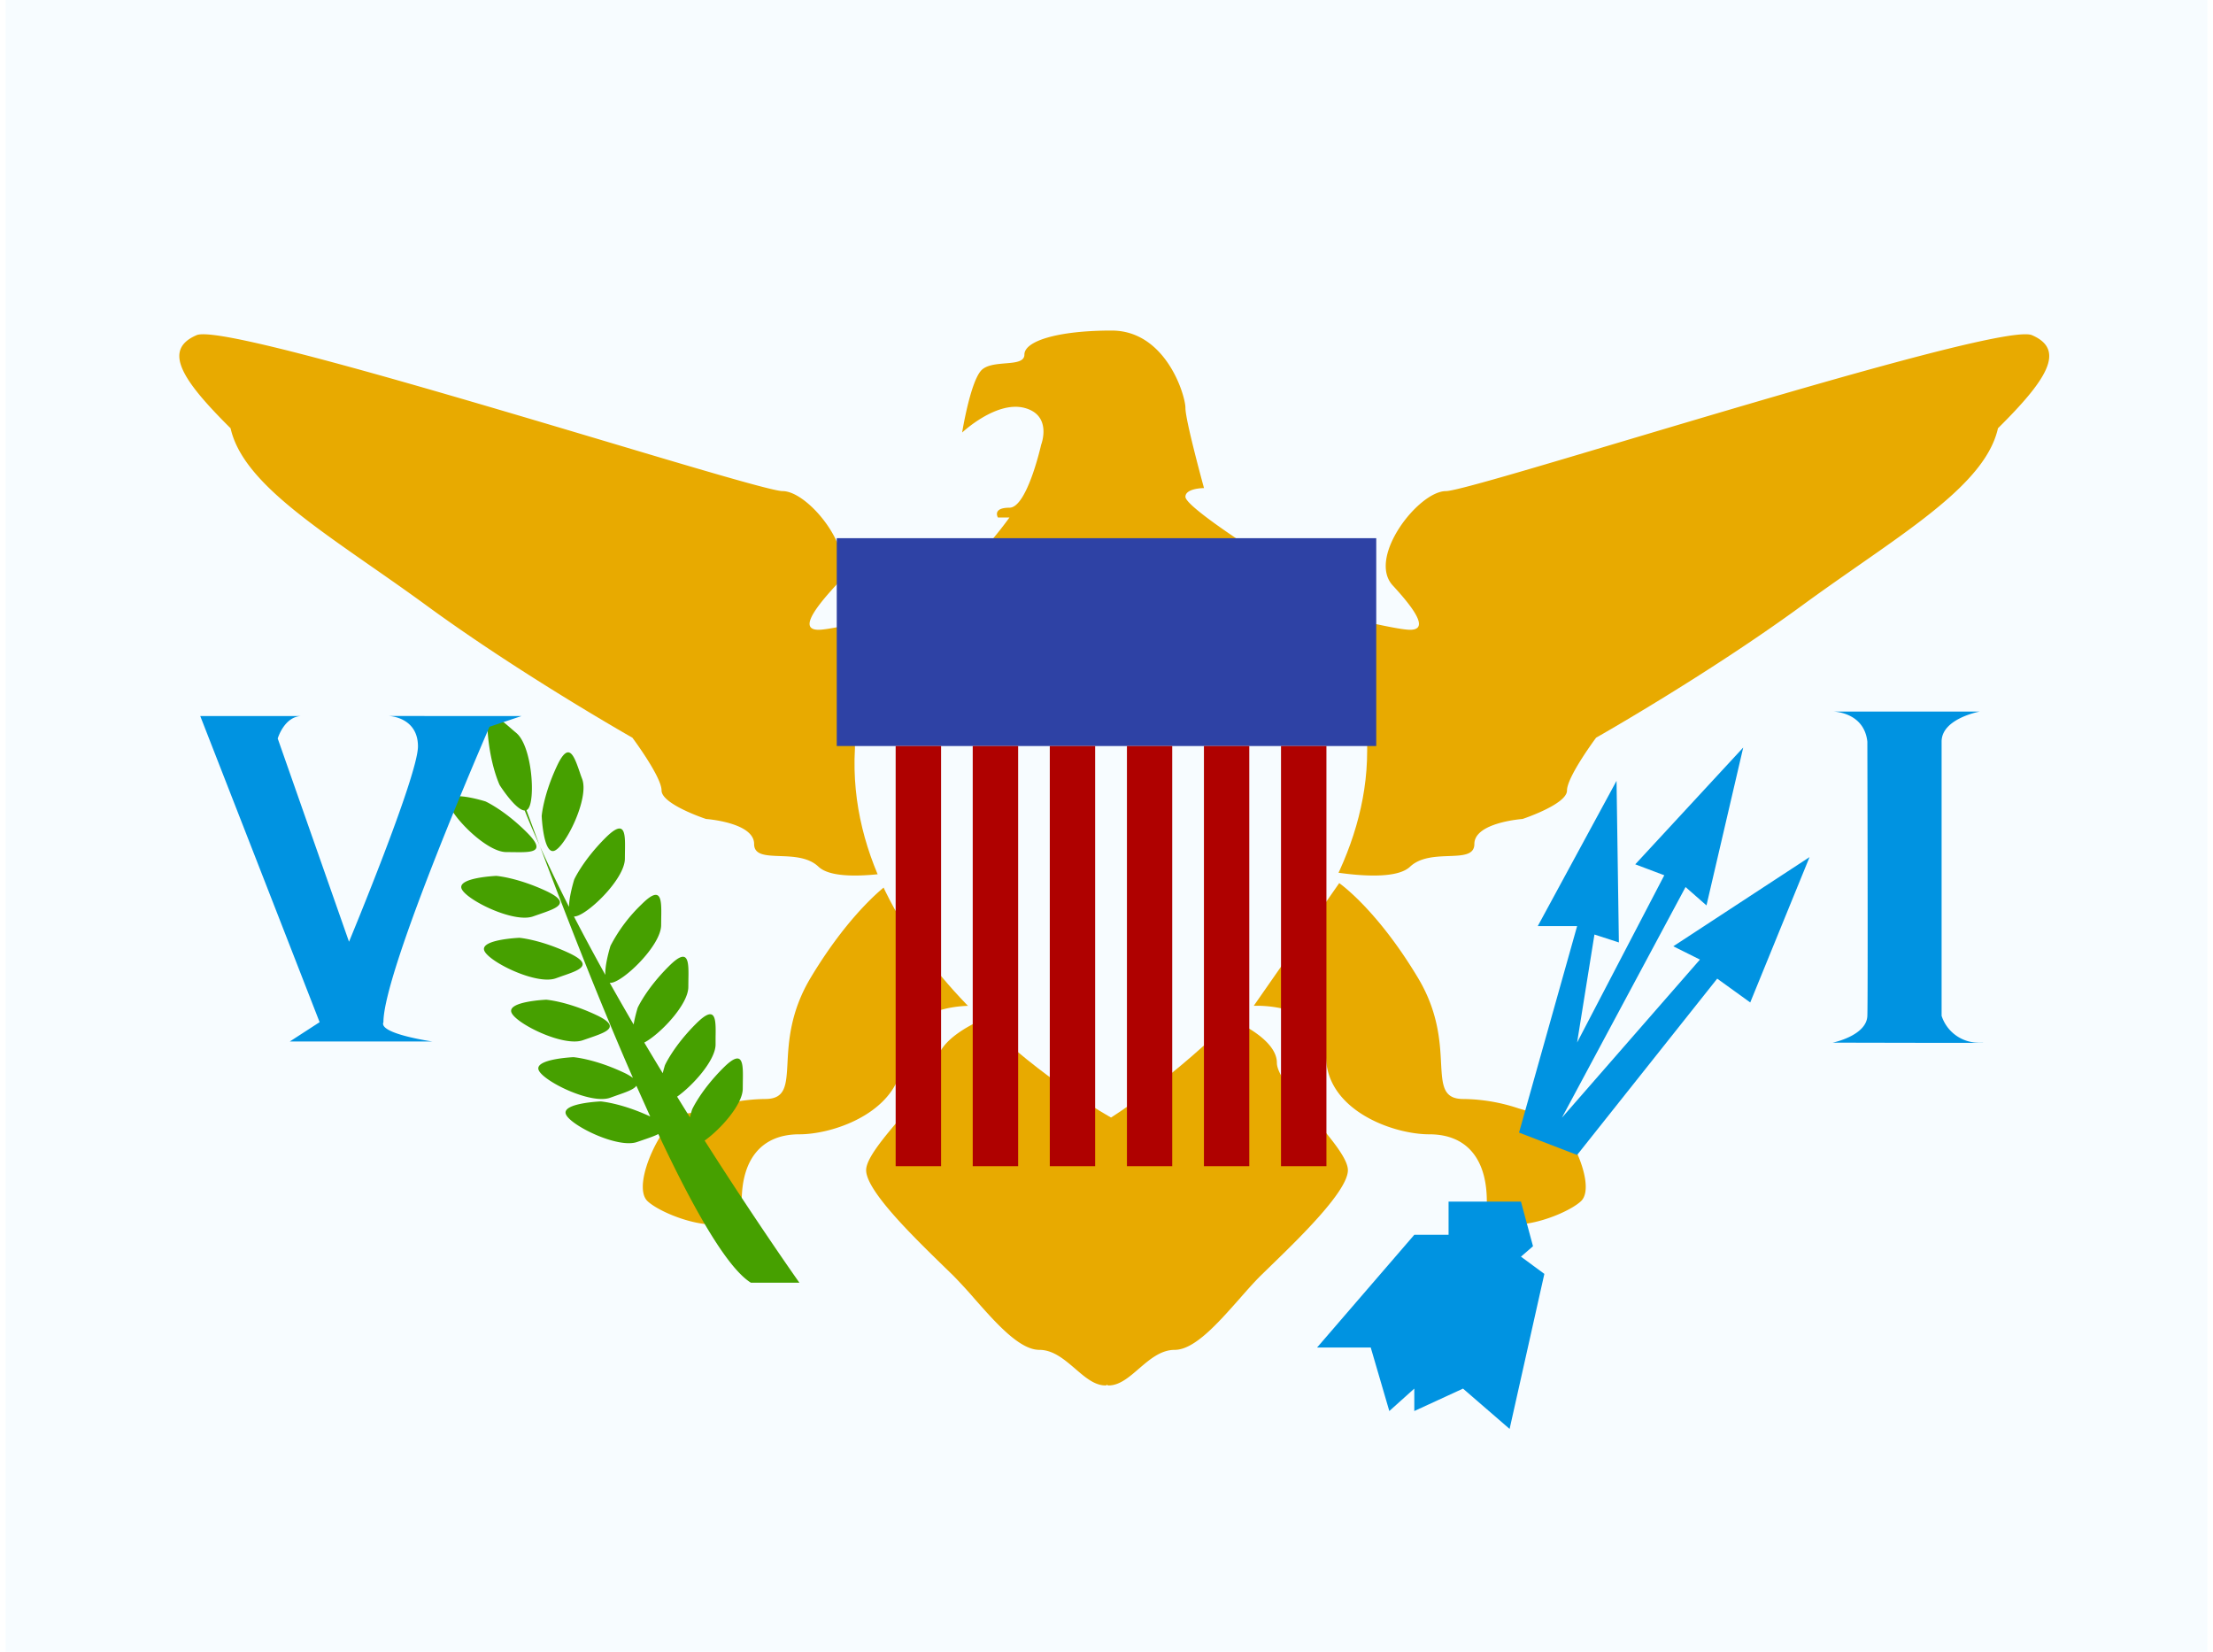<svg xmlns="http://www.w3.org/2000/svg" xmlns:xlink="http://www.w3.org/1999/xlink" aria-hidden="true" role="img" class="iconify iconify--flagpack" width="1.34em" height="1em" preserveAspectRatio="xMidYMid meet" viewBox="0 0 32 24"><g fill="none" fill-rule="evenodd" clip-rule="evenodd"><path fill="#F7FCFF" d="M0 0v24h32V0H0z"></path><path fill="#E8AA00" d="M17.602 8.215c.242.138.388.49.388.49h-4.088l.282-.49s-.282-.128-.14-.128c.141 0 .546-.568.546-.568h-.168s-.087-.142.168-.142c.256 0 .46-.914.46-.914s.168-.428-.242-.536c-.411-.108-.906.358-.906.358s.12-.745.282-.907c.075-.075.215-.087.343-.098c.148-.012.28-.023.28-.128c0-.196.482-.349 1.268-.349c.787 0 1.072.94 1.072 1.124c0 .185.27 1.165.27 1.165s-.27 0-.27.127c0 .126.843.673.843.673s-.63.185-.387.323zM2.777 4.87c.314-.135 3.501.815 5.889 1.526c1.373.41 2.481.74 2.627.74c.398 0 1.148.965.773 1.371c-.375.406-.502.644-.25.644c.25 0 1.516-.329 1.516-.329v3.772s-1.213.288-1.517 0c-.147-.14-.37-.148-.563-.155c-.205-.008-.373-.014-.373-.176c0-.313-.699-.363-.699-.363s-.646-.213-.646-.414c0-.2-.424-.767-.424-.767s-1.612-.913-2.984-1.915c-.277-.203-.55-.393-.813-.576c-1.035-.721-1.888-1.316-2.042-2.005c-.716-.71-.988-1.141-.494-1.353zm10.067 7.962s-.543.374-1.144 1.376c-.295.493-.32.927-.336 1.24c-.018.325-.029.521-.325.521a2.6 2.6 0 0 0-.8.136a1.35 1.35 0 0 1-.369.076c-.274 0-.8 1.035-.537 1.275s1.366.621 1.366 0s.296-.974.835-.974c.539 0 1.502-.357 1.502-1.14c0-.783 1.05-.727 1.05-.727l-1.242-1.783zM23.56 6.396c2.388-.711 5.575-1.661 5.889-1.526c.494.212.222.644-.494 1.353c-.154.69-1.007 1.284-2.043 2.005c-.262.183-.535.373-.812.576c-1.372 1.002-2.985 1.915-2.985 1.915s-.423.567-.423.768c0 .2-.646.413-.646.413s-.7.05-.7.363c0 .162-.167.168-.372.176c-.192.007-.416.016-.563.155c-.304.288-1.517 0-1.517 0V8.822s1.266.329 1.517.329c.25 0 .124-.238-.251-.644s.375-1.371.773-1.371c.146 0 1.254-.33 2.627-.74zm-4.178 6.436s.543.374 1.144 1.376c.296.493.32.927.336 1.24c.018.325.029.521.325.521a2.6 2.6 0 0 1 .8.136c.14.041.257.076.369.076c.274 0 .8 1.035.537 1.275s-1.366.621-1.366 0s-.296-.974-.835-.974c-.54 0-1.502-.357-1.502-1.14c0-.783-1.05-.727-1.05-.727l1.242-1.783zm-5.842 2.61c0-.345.61-.605.61-.605l1.834-.774l.024.465l.023-.465l1.835.774s.61.26.61.605c0 .173.258.479.517.784c.258.303.515.606.515.777c0 .3-.696.978-1.117 1.386l-.154.15c-.096.096-.2.214-.308.337c-.31.35-.651.738-.938.738c-.202 0-.365.14-.522.275c-.143.124-.281.242-.438.242a.032.032 0 0 1-.023-.01a.036.036 0 0 1-.024.01c-.157 0-.294-.118-.438-.242c-.157-.134-.32-.275-.522-.275c-.287 0-.629-.388-.938-.738a7.354 7.354 0 0 0-.308-.336l-.154-.15c-.42-.41-1.117-1.086-1.117-1.387c0-.17.257-.474.515-.777c.259-.305.518-.61.518-.784z"></path><path fill="#46A000" d="M7.01 10.673c.04.463.172.736.172.736s.231.364.363.368c.067.168.14.34.22.514c.36.96.85 2.222 1.353 3.371a.806.806 0 0 0-.142-.081c-.421-.197-.723-.22-.723-.22s-.564.025-.506.185c.059.16.758.507 1.042.404l.095-.034c.13-.045.25-.086.284-.14l.201.447c-.42-.196-.72-.219-.72-.219s-.565.024-.506.184c.058.16.757.508 1.04.404l.096-.033c.079-.027.154-.053.208-.081c.507 1.08.996 1.943 1.345 2.16h.705s-.61-.86-1.377-2.065c.232-.164.554-.526.554-.754l.001-.101c.005-.266.008-.493-.284-.201c-.329.328-.453.604-.453.604s-.015.047-.032.114a54.07 54.07 0 0 1-.186-.3c.231-.163.559-.53.559-.759v-.101c.005-.266.009-.492-.283-.201c-.329.328-.453.604-.453.604s-.015.048-.032.116a47.68 47.68 0 0 1-.268-.445c.227-.12.64-.55.64-.808l.001-.101c.005-.266.009-.493-.283-.201c-.33.328-.454.604-.454.604s-.037.117-.059.243a40.14 40.14 0 0 1-.347-.605h.011c.17 0 .736-.538.736-.84l.001-.1c.005-.267.008-.493-.284-.202a2.295 2.295 0 0 0-.453.604s-.084.265-.075.423c-.157-.283-.31-.567-.456-.849h.004c.17 0 .736-.538.736-.84l.001-.1c.005-.267.008-.493-.284-.202c-.328.328-.453.604-.453.604s-.075.239-.076.398a20.43 20.43 0 0 1-.425-.886c-.07-.185-.134-.359-.193-.519a.062.062 0 0 0 .023-.018c.11-.13.06-.909-.17-1.103a5.56 5.56 0 0 1-.077-.066c-.201-.174-.372-.323-.337.088zm.782 1.184s.023-.302.22-.723c.174-.374.248-.16.335.092c.01.031.022.064.034.095c.103.284-.245.983-.405 1.041c-.16.059-.184-.505-.184-.505zm.788 2.889c-.42-.197-.722-.22-.722-.22s-.564.024-.506.184c.058.16.757.508 1.041.404l.096-.033c.251-.087.465-.16.091-.335zm-1.118-1.12s.302.023.723.22c.374.175.16.249-.092.335l-.095.034c-.284.103-.983-.244-1.041-.404c-.058-.16.505-.184.505-.184zm.394-.68c-.421-.196-.723-.219-.723-.219s-.564.024-.506.184c.059.16.758.508 1.042.404l.095-.033c.251-.087.465-.16.092-.336zm-.881-1.301s.276.124.604.453c.292.292.065.288-.2.284l-.102-.001c-.302 0-.84-.566-.84-.736c0-.17.538 0 .538 0z"></path><path fill="#0093E1" d="M28.692 10.339h-2.138s.454 0 .503.437c0 0 .01 3.694 0 3.984c-.01.29-.503.39-.503.39s2.593.007 2.138 0a.564.564 0 0 1-.556-.39v-3.984c0-.337.556-.437.556-.437zM4.565 14.853a6000.93 6000.93 0 0 0-1.735-4.449h1.478c-.256 0-.352.327-.352.327l1.036 2.953s1.002-2.41 1.002-2.838c0-.428-.42-.442-.42-.442H7.5l-.466.156s-1.542 3.536-1.542 4.293c-.074.168.71.28.71.28h-2.07l.432-.28zm17.702-1.396l1.145-2.111l.034 2.348l-.355-.115l-.252 1.569l1.267-2.43l-.422-.159l1.569-1.697l-.534 2.294l-.304-.267l-1.797 3.352l2.006-2.298l-.387-.193l1.98-1.296l-.862 2.112l-.48-.346l-2.036 2.562l-.844-.325l.844-3h-.572zm-.662 4.003h-.634v.482h-.498L19.06 19.58h.78l.27.923l.363-.326v.326l.708-.326l.677.586l.505-2.253l-.34-.25l.175-.152l-.175-.648h-.418z"></path><path fill="#F7FCFF" d="M12.344 8.013s.93.642 1.86.642c.931 0 1.862-.642 1.862-.642s.93.642 1.861.642c.93 0 1.861-.642 1.861-.642v2.9c0 3-3.722 5.325-3.722 5.325s-3.903-2.135-3.722-5.36V8.013z"></path><path fill="#2E42A5" d="M12.08 7.82h7.84v3.02h-7.84V7.82z"></path><path fill="#AF0100" d="M13.595 10.84h-.659v6.105h.66V10.84zm1.12 0h-.659v6.105h.66V10.84zm.462 0h.658v6.105h-.659V10.84zm1.778 0h-.658v6.105h.658V10.84zm.462 0h.658v6.105h-.659V10.84zm1.778 0h-.659v6.105h.66V10.84z"></path></g></svg>